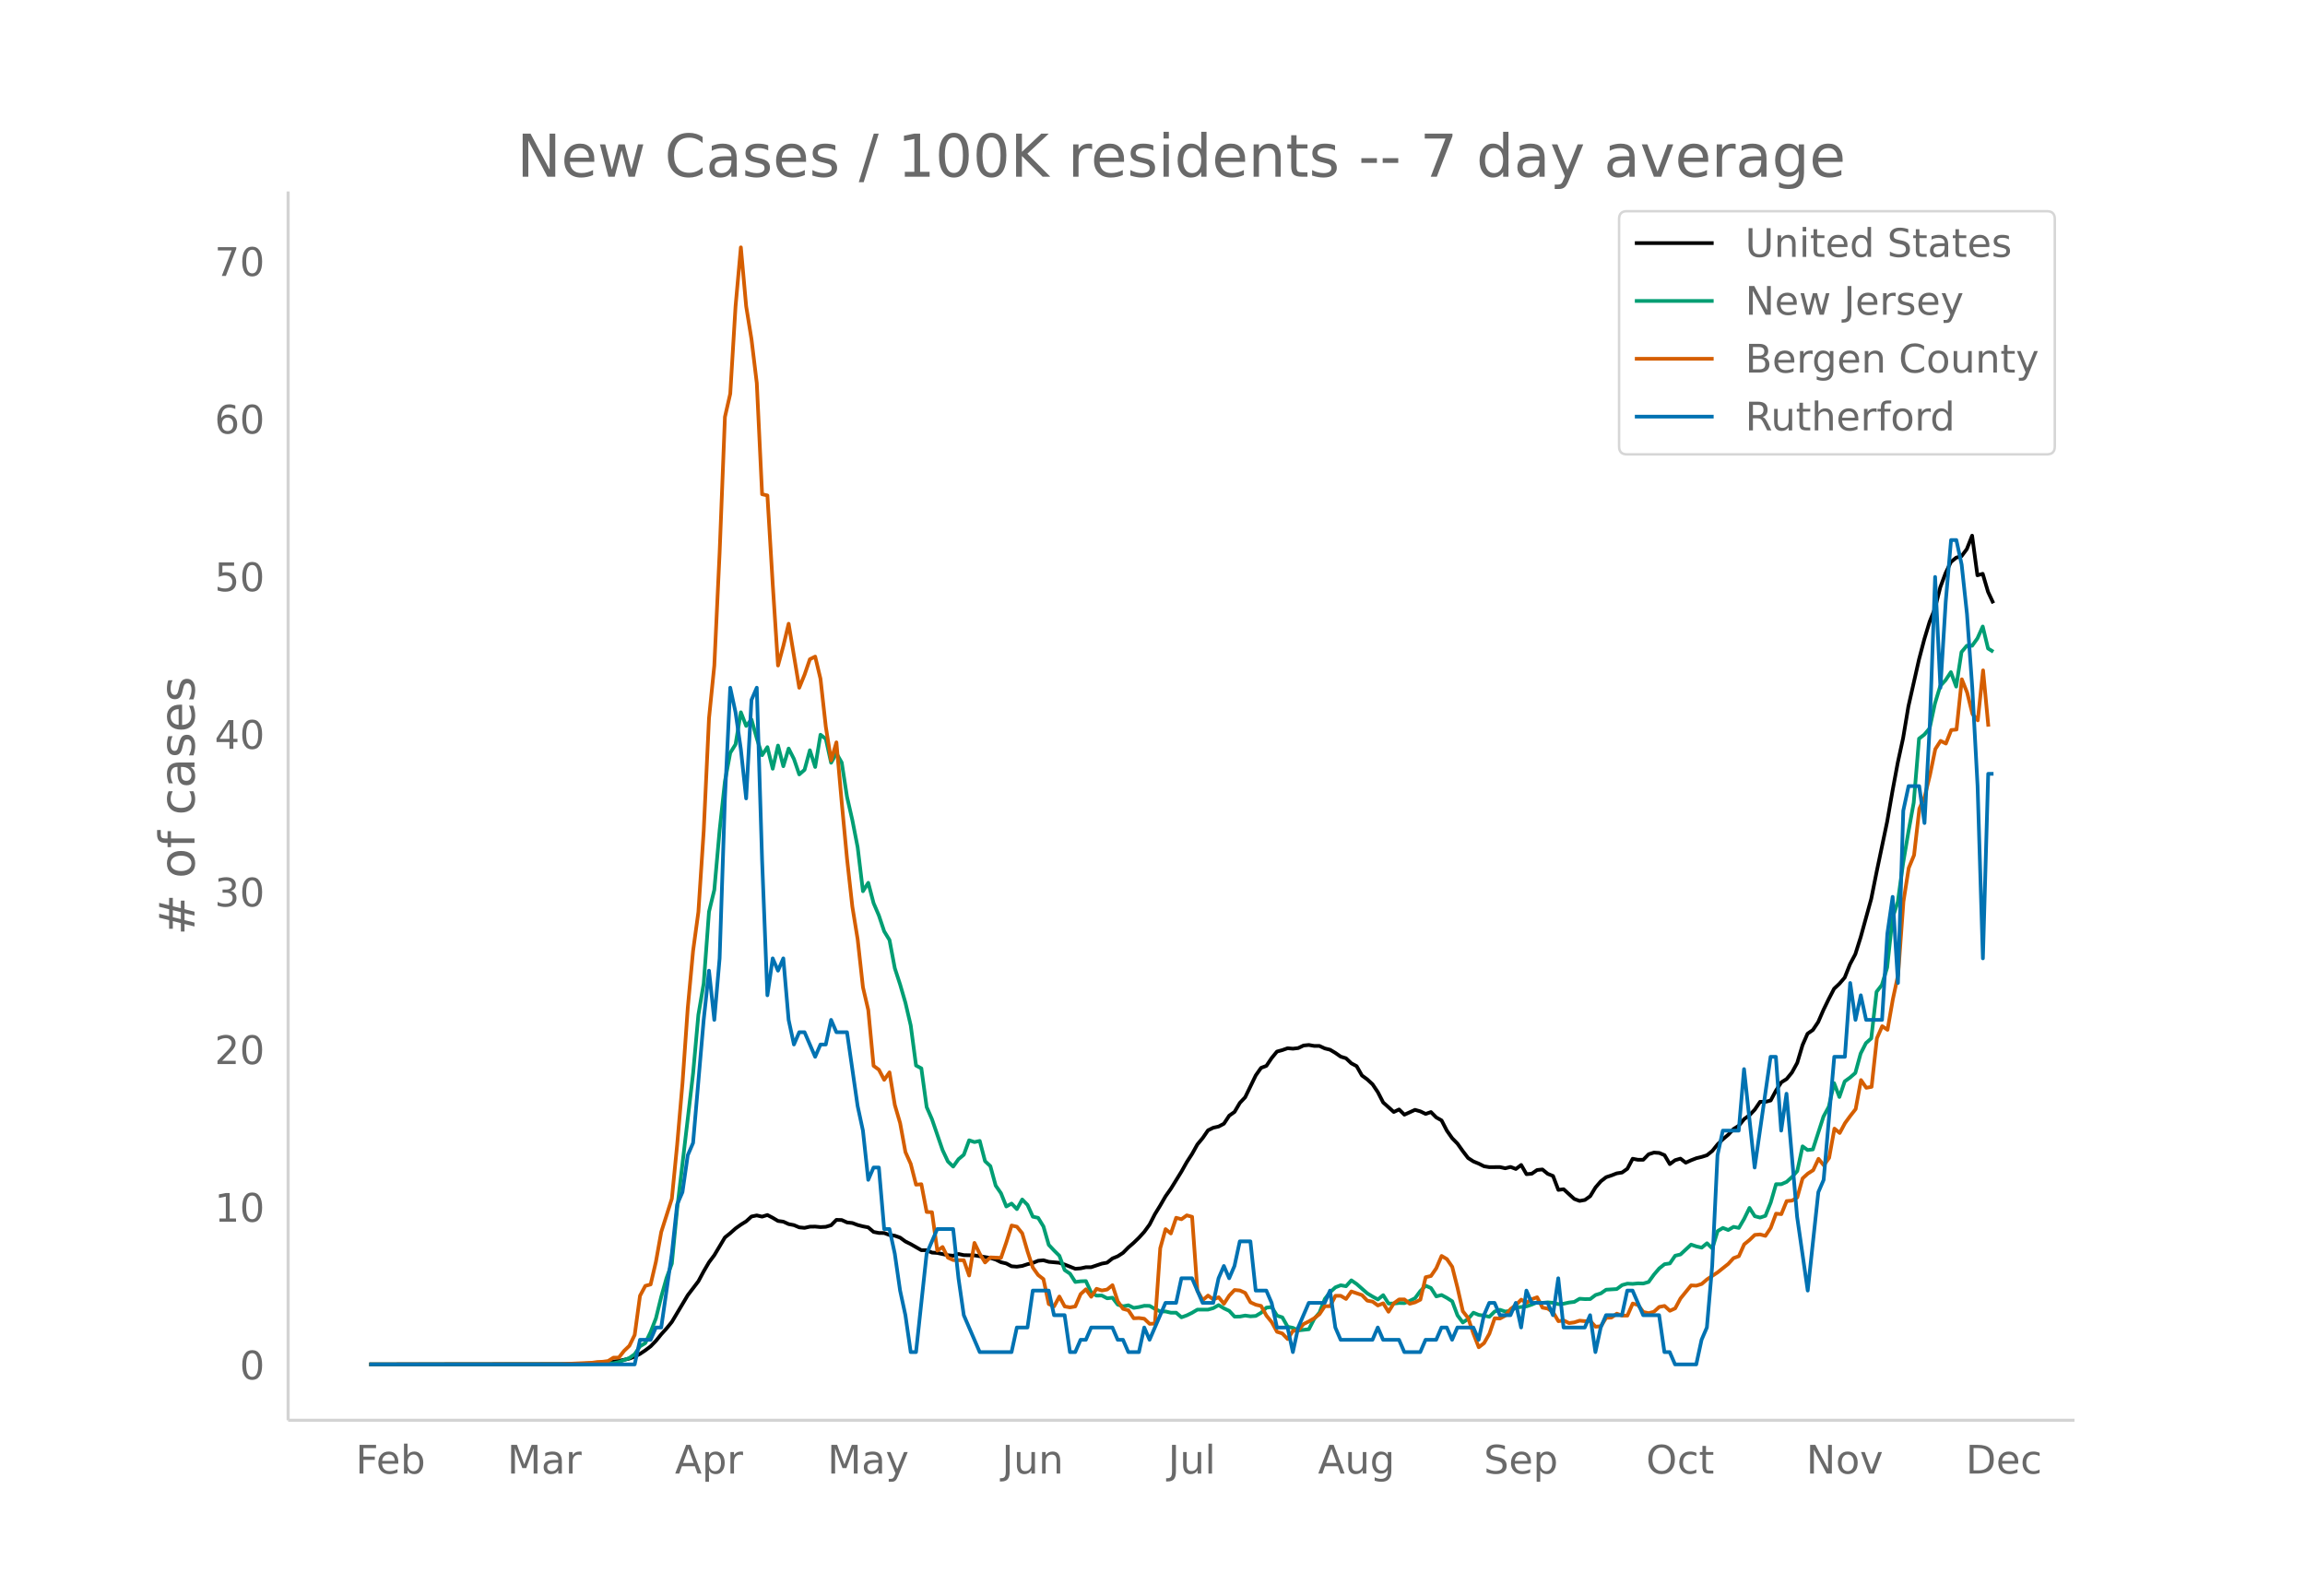 <svg height="864" viewBox="0 0 936 648" width="1248" xmlns="http://www.w3.org/2000/svg" xmlns:xlink="http://www.w3.org/1999/xlink"><defs><style>*{stroke-linecap:butt;stroke-linejoin:round}</style></defs><g id="figure_1"><path d="M0 648h936V0H0z" fill="#fff" id="patch_1"/><g id="axes_1"><path d="M117 576.72h725.4V77.76H117z" fill="none" id="patch_2"/><path clip-path="url(#pab772e6d3c)" d="M149.973 554.04l79.738-.102 10.775-.29 4.31-.285 6.465-.742 4.31-.942 2.156-.797 2.155-1.104 2.155-1.44 2.155-1.623 2.155-2.224 2.155-2.668 2.155-2.37 2.155-2.657 6.466-10.85 4.31-5.663 2.155-4.017 2.155-3.687 2.155-2.873 4.31-7.216 2.155-1.724 2.155-1.93 2.155-1.54 2.155-1.332 2.156-1.972 2.155-.445 2.155.495 2.155-.66 2.155 1.122 2.155 1.287 2.155.292 2.155.985 2.155.417 2.155.91 2.155.203 2.155-.48 2.155-.038 2.156.203 2.155-.108 2.155-.642 2.155-2.18 2.155.062 2.155.976 2.155.238 2.155.808 2.155.555 2.155.414 2.155 1.842 2.155.423 2.156.027 2.155.796 2.155.302 2.155.768 2.155 1.57 2.155 1.074 4.31 2.467 2.155-.014 2.155.98 2.155.143 4.31.927 2.156.206 2.155-.71 2.155.468 4.31.095 6.465 1.048 2.155.646 2.155 1.086 2.155.514 2.155 1.138 2.156.163 2.155-.298 2.155-.706 2.155-.51 2.155-.886 2.155-.206 2.155.633 4.31.39 2.155.718 4.31 1.71 2.155-.16 2.156-.47 2.155-.008 4.31-1.45 2.155-.396 2.155-1.704 2.155-.886 2.155-1.398 2.155-2.191 2.155-1.868 2.155-2.094 2.155-2.376 2.156-2.958 2.155-4.208 2.155-3.509 2.155-3.739 2.155-3.049 4.31-6.985 2.155-3.83 2.155-3.341 2.155-3.853 2.155-2.593 2.155-3.135 2.155-1.07 2.156-.48 2.155-1.147 2.155-3.27 2.155-1.519 2.155-3.66 2.155-2.28 4.31-8.891 2.155-3.063 2.155-.803 2.155-3.2 2.155-2.618 2.156-.584 2.155-.765 2.155.185 2.155-.248 2.155-1.038 2.155-.217 2.155.38 2.155.014 2.155 1.001 2.155.536 2.155 1.292 2.155 1.506 2.155.674 2.156 2.042 2.155 1.15 2.155 3.792 2.155 1.579 2.155 1.998 2.155 3.197 2.155 4.181 4.31 3.86 2.155-1.015 2.155 2.12 4.31-1.964 2.156.608 2.155 1.044 2.155-.76 2.155 2.182 2.155 1.207 2.155 4.162 2.155 3.068 2.155 2.2 2.155 3.037 2.155 2.81 2.155 1.393 2.155.88 2.156 1.089 2.155.35 4.31-.034 2.155.489 2.155-.547 2.155.83 2.155-1.627 2.155 3.737 2.155-.196 2.155-1.5 2.155-.216 2.156 1.773 2.155.872 2.155 5.653 2.155-.265 4.31 3.939 2.155.802 2.155-.387 2.155-1.527 2.155-3.557 2.155-2.491 2.155-1.668 2.155-.715 2.156-.847 2.155-.332 2.155-1.537 2.155-4.06 2.155.415 2.155-.016 2.155-2.212 2.155-.696 2.155.144 2.155.907 2.155 3.632 2.155-1.596 2.156-.63 2.155 1.653 2.155-.984 2.155-.836 2.155-.522 2.155-.69 2.155-1.74 2.155-2.675 2.155-2.102 2.155-1.806 2.155-2.307 2.155-1.362 2.156-2.696 2.155-1.54 2.155-2.28 2.155-3.189 2.155.024 2.155-.562 2.155-4.03 2.155-3.331 2.155-1.348 2.155-2.633 2.155-3.924 2.155-7.232L734 419.75l2.156-1.509 2.155-3.214 2.155-4.958 2.155-4.427 2.155-4.151 2.155-2.035 2.155-2.495 2.155-5.44 2.155-4.062 2.155-6.842 4.31-15.668 2.156-10.763 4.31-20.567 2.155-12.405 2.155-11.562 2.155-9.909 2.155-12.915 4.31-19.08 2.155-8.202 2.155-7.116 2.155-5.342 2.155-8.59 2.156-5.768 2.155-4.506 2.155-1.784 2.155-.587 2.155-2.867 2.155-5.468 2.155 16.09 2.155-.605 2.155 7.318 2.155 4.64h0" fill="none" stroke="#000" stroke-linecap="round" stroke-width="1.5" id="line2d_1"/><path clip-path="url(#pab772e6d3c)" d="M149.973 554.04l86.203-.062 8.62-.237 2.155-.205 2.155.03 2.155-.473 4.31-1.648 2.156-1.554 2.155-3.182 2.155-1.317 2.155-4.5 2.155-5.549 2.155-8.751 2.155-7.64 2.155-5.837 2.155-22.229 6.466-54.958 2.155-23.886 2.155-12.653 2.155-29.158 2.155-8.864 2.155-24.257 2.155-19.87 2.155-11.521 2.155-3.45 2.155-13.034 2.155 5.54 2.156-2.626 2.155 7.66 2.155 6.857 2.155-3.274 2.155 8.762 2.155-9.41 2.155 8.39 2.155-7.176 2.155 4.232 2.155 6.28 2.155-1.874 2.155-7.938 2.155 6.785 2.156-13.096 2.155 1.678 2.155 9.71 2.155-3.851 2.155 3.768 2.155 13.95 2.155 9.4 2.155 11.017 2.155 17.873 2.155-3.408 2.155 8.237 2.155 5.024 2.156 6.435 2.155 3.541 2.155 11.439 2.155 6.62 2.155 7.403 2.155 9.225 2.155 16.267 2.155 1.153 2.155 15.711 2.155 4.942 4.31 12.55 2.155 4.602 2.156 2.08 2.155-3.006 2.155-1.812 2.155-5.858 2.155.73 2.155-.473 2.155 8.226 2.155 2.008 2.155 7.897 2.155 3.109 2.155 5.374 2.155-1.173 2.156 2.244 2.155-3.902 2.155 2.193 2.155 4.787 2.155.464 2.155 3.51 2.155 7.465 2.155 2.296 2.155 2.131 2.155 5.827 2.155 1.442 2.155 3.377 2.155-.278 2.156-.083 2.155 4.716 2.155 1.194 2.155-.051 2.155 1.142 2.155-.247 2.155 2.811 2.155.68 2.155-.422 2.155 1.06 2.155-.33 2.155-.525 2.156.042 2.155 1.225 2.155 1.03 2.155.01 2.155.504 2.155-.01 2.155 1.884 2.155-.783 2.155-1.06 2.155-1.277h4.31l2.155-.617 2.156-1.226 2.155 1.318 2.155 1.03 2.155 2.337 2.155-.02 2.155-.412 2.155.308 2.155-.154 2.155-1.297 2.155-2.08 2.155-.227 2.155 3.48 2.156.7 2.155 3.81 2.155.453 2.155 1.03 4.31-.464 2.155-4.2 2.155-2.574 2.155-5.519 2.155-2.77 2.155-1.956 2.155-.844 2.155.391 2.156-2.388 2.155 1.482 4.31 3.8 2.155 1.307 2.155 1.174 2.155-1.75 2.155 3.397 2.155.01 2.155-.236 2.155.061 2.155-.906 2.156-1.091 2.155-2.903 2.155-2.162 2.155.926 2.155 3.408 2.155-.556 2.155 1.163 2.155 1.38 2.155 5.724 2.155 2.883 2.155-1.451 2.155-2.523 2.155.896 2.156.298 2.155.453 2.155-2.13 2.155-.7 2.155.72 2.155-.34 2.155-1.277 4.31-.494 2.155-.73 2.155-.938 2.155.247 2.156-.205 2.155.175 2.155.545 2.155-.185 2.155-.474 2.155-.257 2.155-1.277 2.155.144 2.155-.02 2.155-1.637 2.155-.67 2.155-1.492 4.31-.258 2.156-1.606 2.155-.597 2.155.103 2.155-.206 2.155.052 2.155-.629 2.155-2.975 2.155-2.522 2.155-1.72 2.155-.309 2.155-3.13 2.156-.514 4.31-4.005 2.155.741 2.155.494 2.155-1.781 2.155 2.1 2.155-7.042 2.155-1.287 2.155.855 2.155-1.287 2.155.432 2.156-3.696 2.155-4.427 2.155 3.367 2.155.566 2.155-.72 2.155-5.396 2.155-7.444h2.155l2.155-.947 2.155-1.966 2.155-2.42 2.155-10.038L734 466.99l2.156-.247 4.31-13.333 2.155-3.995 2.155-9.585 2.155 5.622 2.155-6.322 2.155-1.565 2.155-1.863 2.155-7.887 2.155-4.242 2.155-1.904 2.156-18.934 2.155-2.78 2.155-7.104 2.155-20.066 2.155-6.517 2.155-15.742 2.155-12.726 2.155-11.85 2.155-25.997 2.155-1.657 2.155-2.564 2.155-10.07 2.155-7.113 2.156-2.358 2.155-3.254 2.155 5.869 2.155-14.023 2.155-2.563 2.155.01 2.155-2.996 2.155-4.829 2.155 8.927 2.155 1.328h0" fill="none" stroke="#009e73" stroke-linecap="round" stroke-width="1.5" id="line2d_2"/><path clip-path="url(#pab772e6d3c)" d="M149.973 554.04l77.583-.098 12.93-.589 2.155-.294 2.155-.098 2.155-.294 2.155-1.374h2.155l2.156-2.746 2.155-2.06 2.155-4.415 2.155-15.892 2.155-4.021 2.155-.59 2.155-9.22 2.155-12.066 4.31-13.537 2.155-21.876 2.155-24.917 2.156-30.704 2.155-23.15 2.155-15.794 2.155-32.863 2.155-45.811 2.155-21.385 2.155-45.91 2.155-55.032 2.155-9.417 2.155-35.511 2.155-23.936 2.155 23.936 2.156 13.34 2.155 17.854 2.155 45.125 2.155.49 2.155 36.002 2.155 33.059 2.155-7.946 2.155-9.025 4.31 25.996 2.155-5.298 2.155-6.278 2.155-1.079 2.156 9.025 2.155 19.423 2.155 13.734 2.155-7.357 2.155 24.426 2.155 22.856 2.155 19.423 2.155 13.243 2.155 19.522 2.155 9.22 2.155 22.661 2.155 1.57 2.156 4.12 2.155-3.041 2.155 13.243 2.155 7.357 2.155 11.772 2.155 4.807 2.155 8.436 2.155-.196 2.155 11.28 2.155.099 2.155 15.597 2.155-1.471 2.155 4.316 2.156.981 4.31.098 2.155 6.18 2.155-13.243 2.155 4.415 2.155 3.531 2.155-2.06 4.31.196 2.155-6.278 2.155-6.867 2.156.49 2.155 2.65 2.155 7.357 2.155 6.572 2.155 3.041 2.155 1.668 2.155 10.104 2.155.98 2.155-4.021 2.155 4.022 2.155.392 2.155-.392 2.155-5.003 2.156-1.962 2.155 3.04 2.155-3.236 2.155.686 2.155-.392 2.155-1.766 2.155 6.573 2.155 3.04 2.155.59 2.155 3.236 2.155-.098 2.155.295 2.156 2.06 2.155-.098 2.155-30.607 2.155-7.75 2.155 1.766 2.155-6.376 2.155.589 2.155-1.57 2.155.589 2.155 30.017 2.155 3.826 2.155-1.864 2.155 1.57 2.156-.883 2.155 2.649 2.155-3.336 2.155-2.256 2.155.196 2.155.981 2.155 3.826 2.155.981 2.155.49 2.155 3.924 2.155 2.649 2.155 3.924 2.156.687 2.155 2.256 2.155-3.335 2.155-.197 2.155-2.55 2.155-1.08 2.155-1.275 2.155-1.667 2.155-3.237h2.155l2.155-4.219h2.155l2.155 1.276 2.156-3.041 4.31 1.471 2.155 2.256 2.155.393 2.155 1.57 2.155-.884 2.155 3.434 2.155-3.434 2.155-1.57h2.155l2.155 1.767 2.156-.589 2.155-1.079 2.155-9.123 2.155-.49 2.155-3.14 2.155-5.003 2.155 1.276 2.155 3.139 2.155 8.534 2.155 9.516 2.155 2.746 2.155 6.377 2.155 5.493 2.156-1.668 2.155-3.825 2.155-6.279 2.155.099 2.155-1.178 2.155-2.648 2.155-1.668 2.155-2.158 2.155 1.275 2.155-1.471 2.155-.785 2.155 4.218 2.156.393 2.155 1.471 2.155 3.63 2.155-.295 2.155 1.08 2.155-.295 2.155-.687 2.155.197 2.155-.098 2.155 2.354 2.155-.196 2.155-3.434 2.155-.098 2.156-1.57 2.155.785h2.155l2.155-4.904 2.155.588 2.155 2.845 2.155.49 2.155-.588 2.155-1.962 2.155-.392 2.155 1.961 2.155-.98 2.156-4.022 4.31-5.298 2.155.098 2.155-.686 2.155-1.864 4.31-2.845 4.31-3.433 2.155-2.355 2.155-.784 2.156-4.807 2.155-1.766 2.155-2.06 2.155-.196 2.155.588 2.155-3.237 2.155-5.787 2.155.196 2.155-5.297 2.155-.197 2.155-1.275 2.155-7.75 2.155-1.962 2.156-1.373 2.155-4.61 2.155 2.648 2.155-3.04 2.155-11.87 2.155 1.765 2.155-4.022 2.155-2.943 2.155-2.746 2.155-11.772 2.155 3.14 2.155-.393 2.156-19.718 2.155-4.905 2.155 1.472 2.155-12.36 2.155-10.006 2.155-29.724 2.155-13.635 2.155-5.2 2.155-18.834 2.155-4.905 2.155-8.828 2.155-10.497 2.155-3.335 2.156 1.079 2.155-5.493 2.155-.197 2.155-20.404 2.155 5.396 2.155 8.73 2.155 2.55 2.155-20.305 2.155 22.856h0" fill="none" stroke="#d55e00" stroke-linecap="round" stroke-width="1.5" id="line2d_3"/><path clip-path="url(#pab772e6d3c)" d="M149.973 554.04h107.754l2.155-9.992h4.31l2.155-4.997h2.155l4.31-29.977 2.155-19.985 2.155-4.996 2.156-14.989 2.155-4.996 4.31-49.963 2.155-19.985 2.155 19.985 2.155-24.98 2.155-64.952 2.155-44.966 2.155 9.992 2.155 14.99 2.155 19.984 2.156-39.97 2.155-4.996 2.155 69.947 2.155 54.959 2.155-14.989 2.155 4.996 2.155-4.996 2.155 24.981 2.155 9.993 2.155-4.996h2.155l4.31 9.992 2.156-4.996h2.155l2.155-9.993 2.155 4.997h4.31l4.31 29.977 2.155 9.993 2.155 19.984 2.155-4.996h2.155l2.156 24.981h2.155l2.155 9.993 2.155 14.989 2.155 9.992 2.155 14.989h2.155l4.31-39.97 4.31-9.993h6.466l2.155 19.985 2.155 14.99 6.465 14.988h12.93l2.156-9.993h4.31l2.155-14.988h6.465l2.155 9.992h4.31l2.155 14.989h2.155l2.155-4.996h2.156l2.155-4.997h8.62l2.155 4.997h2.155l2.155 4.996h4.31l2.155-9.993 2.156 4.997 6.465-14.99h4.31l2.155-9.992h4.31l4.31 9.993h4.31l2.156-9.993 2.155-4.996 2.155 4.996 2.155-4.996 2.155-9.992h4.31l2.155 19.985h4.31l2.155 4.996 2.155 9.992h4.31l2.156 9.993 2.155-9.993 4.31-9.992h6.465l2.155-4.996 2.155 14.988 2.155 4.997h12.93l2.156-4.997 2.155 4.997h6.465l2.155 4.996h6.466l2.155-4.996h4.31l2.155-4.997h2.155l2.155 4.997 2.155-4.997h6.465l2.155 4.997 2.156-9.993 2.155-4.996h2.155l2.155 4.996h4.31l2.155-4.996 2.155 9.992 2.155-14.988 2.155 4.996h6.466l2.155 4.996 2.155-14.989 2.155 19.985h8.62l2.155-4.996 2.155 14.989 2.155-9.993 2.155-4.996h6.466l2.155-9.992h2.155l4.31 9.992h6.465l2.155 14.989h2.155l2.155 4.996h8.62l2.156-9.992 2.155-4.997 2.155-24.98 2.155-44.967 2.155-9.992h6.465l2.156-24.982 4.31 39.97 6.465-44.966h2.155l2.155 29.978 2.155-14.99 4.31 49.963 4.31 29.978 4.31-39.97 2.156-4.997 4.31-49.962h4.31l2.155-29.977 2.155 14.988 2.155-9.992 2.155 9.992h6.466l2.155-34.973 2.155-14.989 2.155 34.974 2.155-69.948 2.155-9.992h4.31l2.155 14.989 2.155-39.97 2.155-59.955 2.155 44.966 2.156-34.974 2.155-24.98h2.155l2.155 9.992 2.155 19.985 2.155 29.977 2.155 39.97 2.155 69.947 2.155-74.943h2.155" fill="none" stroke="#0072b2" stroke-linecap="round" stroke-width="1.5" id="line2d_4"/><path d="M117 576.72V77.76" fill="none" stroke="#d3d3d3" stroke-linecap="square" stroke-width="1.25" id="patch_3"/><path d="M117 576.72h725.4" fill="none" stroke="#d3d3d3" stroke-linecap="square" stroke-width="1.25" id="patch_4"/><g id="matplotlib.axis_1"><g id="xtick_1"><g transform="matrix(.16 0 0 -.16 144.43 598.378)" fill="#696969" id="text_1"><defs><path d="M9.813 72.906h41.89v-8.312H19.672V43.109h28.906v-8.297H19.672V0h-9.86z" id="DejaVuSans-70"/><path d="M56.203 29.594v-4.39H14.891q.593-9.282 5.593-14.142 5-4.859 13.938-4.859 5.172 0 10.031 1.266 4.86 1.265 9.656 3.812v-8.5Q49.266.734 44.187-.344 39.11-1.422 33.892-1.422q-13.094 0-20.735 7.61-7.64 7.625-7.64 20.625 0 13.421 7.25 21.296Q20.016 56 32.328 56q11.031 0 17.453-7.11 6.422-7.093 6.422-19.296zm-8.984 2.64q-.094 7.36-4.125 11.75-4.032 4.407-10.672 4.407-7.516 0-12.031-4.25-4.516-4.25-5.203-11.97z" id="DejaVuSans-101"/><path d="M48.688 27.297q0 9.906-4.079 15.547-4.078 5.64-11.203 5.64-7.14 0-11.218-5.64-4.079-5.64-4.079-15.547 0-9.906 4.078-15.547 4.079-5.64 11.22-5.64 7.124 0 11.202 5.64t4.078 15.547zM18.108 46.39q2.844 4.875 7.157 7.234Q29.594 56 35.594 56q9.968 0 16.187-7.906 6.235-7.907 6.235-20.797T51.78 6.484q-6.218-7.906-16.187-7.906-6 0-10.328 2.375-4.313 2.375-7.157 7.25V0H9.08v75.984h9.03z" id="DejaVuSans-98"/></defs><use xlink:href="#DejaVuSans-70"/><use x="52.02" xlink:href="#DejaVuSans-101"/><use x="113.543" xlink:href="#DejaVuSans-98"/></g></g><g id="xtick_2"><g transform="matrix(.16 0 0 -.16 205.997 598.378)" fill="#696969" id="text_2"><defs><path d="M9.813 72.906h14.703l18.593-49.61 18.703 49.61h14.704V0H66.89v64.016l-18.797-50h-9.907l-18.796 50V0H9.813z" id="DejaVuSans-77"/><path d="M34.281 27.484q-10.89 0-15.093-2.484-4.204-2.484-4.204-8.5 0-4.781 3.157-7.594 3.156-2.797 8.562-2.797 7.485 0 12 5.297 4.516 5.297 4.516 14.078v2zm17.922 3.72V0H43.22v8.297Q40.14 3.328 35.547.953q-4.594-2.375-11.234-2.375-8.391 0-13.36 4.719Q6 8.016 6 15.922q0 9.219 6.172 13.906 6.187 4.688 18.437 4.688h12.61v.89q0 6.203-4.078 9.594-4.078 3.39-11.453 3.39-4.688 0-9.141-1.124-4.438-1.125-8.531-3.375v8.312q4.921 1.906 9.562 2.844 4.64.953 9.031.953 11.875 0 17.735-6.156 5.86-6.14 5.86-18.64z" id="DejaVuSans-97"/><path d="M41.11 46.297q-1.516.875-3.297 1.281Q36.03 48 33.89 48q-7.625 0-11.703-4.953-4.079-4.953-4.079-14.234V0H9.08v54.688h9.03v-8.5q2.844 4.984 7.375 7.39Q30.031 56 36.531 56q.922 0 2.047-.125 1.125-.11 2.484-.36z" id="DejaVuSans-114"/></defs><use xlink:href="#DejaVuSans-77"/><use x="86.279" xlink:href="#DejaVuSans-97"/><use x="147.559" xlink:href="#DejaVuSans-114"/></g></g><g id="xtick_3"><g transform="matrix(.16 0 0 -.16 274.058 598.378)" fill="#696969" id="text_3"><defs><path d="M34.188 63.188L20.797 26.906h26.812zm-5.579 9.718h11.188L67.578 0h-10.25l-6.64 18.703h-32.86L11.188 0H.78z" id="DejaVuSans-65"/><path d="M18.11 8.203v-29H9.077v75.484h9.031v-8.296q2.844 4.875 7.157 7.234Q29.594 56 35.594 56q9.968 0 16.187-7.906 6.235-7.907 6.235-20.797T51.78 6.484q-6.218-7.906-16.187-7.906-6 0-10.328 2.375-4.313 2.375-7.157 7.25zm30.578 19.094q0 9.906-4.079 15.547-4.078 5.64-11.203 5.64-7.14 0-11.218-5.64-4.079-5.64-4.079-15.547 0-9.906 4.078-15.547 4.079-5.64 11.22-5.64 7.124 0 11.202 5.64t4.078 15.547z" id="DejaVuSans-112"/></defs><use xlink:href="#DejaVuSans-65"/><use x="68.408" xlink:href="#DejaVuSans-112"/><use x="131.885" xlink:href="#DejaVuSans-114"/></g></g><g id="xtick_4"><g transform="matrix(.16 0 0 -.16 336.01 598.378)" fill="#696969" id="text_4"><defs><path d="M32.172-5.078q-3.797-9.766-7.422-12.735-3.61-2.984-9.656-2.984H7.906v7.516h5.282q3.703 0 5.75 1.765Q21-9.766 23.483-3.219l1.61 4.094-22.11 53.813H12.5l17.094-42.766 17.093 42.766h9.516z" id="DejaVuSans-121"/></defs><use xlink:href="#DejaVuSans-77"/><use x="86.279" xlink:href="#DejaVuSans-97"/><use x="147.559" xlink:href="#DejaVuSans-121"/></g></g><g id="xtick_5"><g transform="matrix(.16 0 0 -.16 406.858 598.378)" fill="#696969" id="text_5"><defs><path d="M9.813 72.906h9.859V5.078q0-13.187-5-19.14-5-5.954-16.094-5.954h-3.75v8.297h3.078q6.531 0 9.219 3.672Q9.813-4.39 9.813 5.078z" id="DejaVuSans-74"/><path d="M8.5 21.578v33.11h8.984V21.922q0-7.766 3.016-11.656 3.031-3.875 9.094-3.875 7.265 0 11.484 4.64 4.234 4.64 4.234 12.656v31h8.985V0h-8.984v8.406Q42.047 3.422 37.718 1q-4.313-2.422-10.032-2.422-9.421 0-14.312 5.86Q8.5 10.296 8.5 21.578zM31.11 56z" id="DejaVuSans-117"/><path d="M54.89 33.016V0h-8.984v32.719q0 7.765-3.031 11.61-3.031 3.858-9.078 3.858-7.281 0-11.484-4.64-4.204-4.625-4.204-12.64V0H9.08v54.688h9.03v-8.5q3.235 4.937 7.594 7.374Q30.078 56 35.797 56q9.422 0 14.25-5.828 4.844-5.828 4.844-17.156z" id="DejaVuSans-110"/></defs><use xlink:href="#DejaVuSans-74"/><use x="29.492" xlink:href="#DejaVuSans-117"/><use x="92.871" xlink:href="#DejaVuSans-110"/></g></g><g id="xtick_6"><g transform="matrix(.16 0 0 -.16 474.358 598.378)" fill="#696969" id="text_6"><defs><path d="M9.422 75.984h8.984V0H9.422z" id="DejaVuSans-108"/></defs><use xlink:href="#DejaVuSans-74"/><use x="29.492" xlink:href="#DejaVuSans-117"/><use x="92.871" xlink:href="#DejaVuSans-108"/></g></g><g id="xtick_7"><g transform="matrix(.16 0 0 -.16 535.196 598.378)" fill="#696969" id="text_7"><defs><path d="M45.406 27.984q0 9.766-4.031 15.125-4.016 5.375-11.297 5.375-7.219 0-11.25-5.375-4.031-5.359-4.031-15.125 0-9.718 4.031-15.093t11.25-5.375q7.281 0 11.297 5.375 4.031 5.375 4.031 15.093zm8.985-21.203q0-13.953-6.203-20.765Q42-20.797 29.203-20.797q-4.734 0-8.937.703-4.203.703-8.157 2.172v8.735q3.954-2.141 7.813-3.157 3.86-1.031 7.86-1.031 8.843 0 13.234 4.61 4.39 4.609 4.39 13.937v4.453q-2.781-4.844-7.125-7.234Q33.938 0 27.875 0 17.828 0 11.672 7.656q-6.156 7.672-6.156 20.328 0 12.688 6.156 20.344Q17.828 56 27.875 56q6.063 0 10.406-2.39 4.344-2.391 7.125-7.22v8.297h8.985z" id="DejaVuSans-103"/></defs><use xlink:href="#DejaVuSans-65"/><use x="68.408" xlink:href="#DejaVuSans-117"/><use x="131.787" xlink:href="#DejaVuSans-103"/></g></g><g id="xtick_8"><g transform="matrix(.16 0 0 -.16 602.545 598.378)" fill="#696969" id="text_8"><defs><path d="M53.516 70.516V60.89q-5.61 2.687-10.594 4-4.984 1.328-9.625 1.328-8.047 0-12.422-3.125t-4.375-8.89q0-4.845 2.906-7.313 2.907-2.453 11.016-3.97l5.953-1.218q11.031-2.11 16.281-7.406 5.25-5.297 5.25-14.172 0-10.61-7.11-16.078-7.093-5.469-20.812-5.469-5.172 0-11.015 1.172Q13.14.922 6.89 3.219v10.156q6-3.36 11.765-5.078 5.766-1.703 11.328-1.703 8.438 0 13.032 3.312 4.593 3.328 4.593 9.485 0 5.359-3.297 8.39-3.296 3.032-10.812 4.547L27.484 33.5q-11.03 2.188-15.968 6.875-4.922 4.688-4.922 13.047 0 9.672 6.812 15.234 6.813 5.563 18.766 5.563 5.14 0 10.453-.938 5.328-.922 10.89-2.765z" id="DejaVuSans-83"/></defs><use xlink:href="#DejaVuSans-83"/><use x="63.477" xlink:href="#DejaVuSans-101"/><use x="125" xlink:href="#DejaVuSans-112"/></g></g><g id="xtick_9"><g transform="matrix(.16 0 0 -.16 668.445 598.378)" fill="#696969" id="text_9"><defs><path d="M39.406 66.219q-10.75 0-17.078-8.016-6.312-8-6.312-21.828 0-13.766 6.312-21.781 6.328-8 17.078-8 10.735 0 17.016 8 6.281 8.015 6.281 21.781 0 13.828-6.281 21.828-6.281 8.016-17.016 8.016zm0 8q15.328 0 24.5-10.281 9.188-10.282 9.188-27.563 0-17.234-9.188-27.516-9.172-10.28-24.5-10.28-15.375 0-24.593 10.25-9.204 10.265-9.204 27.546t9.204 27.563q9.218 10.28 24.593 10.28z" id="DejaVuSans-79"/><path d="M48.781 52.594v-8.407q-3.812 2.11-7.64 3.157-3.828 1.047-7.735 1.047-8.75 0-13.593-5.547-4.829-5.532-4.829-15.547 0-10.016 4.829-15.563 4.843-5.53 13.593-5.53 3.907 0 7.735 1.046 3.828 1.047 7.64 3.156V2.094Q45.016.344 40.984-.531q-4.015-.89-8.562-.89-12.36 0-19.64 7.765-7.266 7.765-7.266 20.953 0 13.375 7.343 21.031Q20.22 56 33.016 56q4.14 0 8.093-.86 3.953-.843 7.672-2.546z" id="DejaVuSans-99"/><path d="M18.313 70.219V54.688h18.5v-6.985h-18.5V18.016q0-6.688 1.828-8.594 1.828-1.906 7.453-1.906h9.218V0h-9.218q-10.407 0-14.36 3.875-3.953 3.89-3.953 14.14v29.688H2.687v6.984h6.594V70.22z" id="DejaVuSans-116"/></defs><use xlink:href="#DejaVuSans-79"/><use x="78.711" xlink:href="#DejaVuSans-99"/><use x="133.691" xlink:href="#DejaVuSans-116"/></g></g><g id="xtick_10"><g transform="matrix(.16 0 0 -.16 733.47 598.378)" fill="#696969" id="text_10"><defs><path d="M9.813 72.906h13.28l32.329-60.984v60.984h9.562V0h-13.28L19.39 60.984V0H9.813z" id="DejaVuSans-78"/><path d="M30.61 48.39q-7.22 0-11.422-5.64-4.204-5.64-4.204-15.453 0-9.813 4.172-15.453 4.188-5.64 11.453-5.64 7.188 0 11.375 5.655 4.203 5.672 4.203 15.438 0 9.719-4.203 15.406-4.187 5.688-11.375 5.688zm0 7.61q11.718 0 18.406-7.625 6.703-7.61 6.703-21.078 0-13.422-6.703-21.078-6.688-7.64-18.407-7.64-11.765 0-18.437 7.64-6.656 7.656-6.656 21.078 0 13.469 6.656 21.078Q18.844 56 30.609 56z" id="DejaVuSans-111"/><path d="M2.984 54.688H12.5L29.594 8.797l17.093 45.89h9.516L35.687 0H23.485z" id="DejaVuSans-118"/></defs><use xlink:href="#DejaVuSans-78"/><use x="74.805" xlink:href="#DejaVuSans-111"/><use x="135.986" xlink:href="#DejaVuSans-118"/></g></g><g id="xtick_11"><g transform="matrix(.16 0 0 -.16 798.256 598.378)" fill="#696969" id="text_11"><defs><path d="M19.672 64.797V8.109h11.922q15.093 0 22.093 6.829 7 6.843 7 21.593 0 14.64-7 21.453-7 6.813-22.093 6.813zm-9.86 8.11h20.266q21.188 0 31.094-8.813 9.922-8.813 9.922-27.563 0-18.86-9.969-27.703Q51.172 0 30.078 0H9.813z" id="DejaVuSans-68"/></defs><use xlink:href="#DejaVuSans-68"/><use x="77.002" xlink:href="#DejaVuSans-101"/><use x="138.525" xlink:href="#DejaVuSans-99"/></g></g></g><g id="matplotlib.axis_2"><g id="ytick_1"><g transform="matrix(.16 0 0 -.16 97.32 560.119)" fill="#696969" id="text_12"><defs><path d="M31.781 66.406q-7.61 0-11.453-7.5Q16.5 51.422 16.5 36.375q0-14.984 3.828-22.484 3.844-7.5 11.453-7.5 7.672 0 11.5 7.5 3.844 7.5 3.844 22.484 0 15.047-3.844 22.531-3.828 7.5-11.5 7.5zm0 7.813q12.266 0 18.735-9.703 6.468-9.688 6.468-28.141 0-18.406-6.468-28.11-6.47-9.687-18.735-9.687-12.25 0-18.718 9.688-6.47 9.703-6.47 28.109 0 18.453 6.47 28.14Q19.53 74.22 31.78 74.22z" id="DejaVuSans-48"/></defs><use xlink:href="#DejaVuSans-48"/></g></g><g id="ytick_2"><g transform="matrix(.16 0 0 -.16 87.14 496.106)" fill="#696969" id="text_13"><defs><path d="M12.406 8.297h16.11v55.625l-17.532-3.516v8.985l17.438 3.515h9.86V8.296H54.39V0H12.406z" id="DejaVuSans-49"/></defs><use xlink:href="#DejaVuSans-49"/><use x="63.623" xlink:href="#DejaVuSans-48"/></g></g><g id="ytick_3"><g transform="matrix(.16 0 0 -.16 87.14 432.094)" fill="#696969" id="text_14"><defs><path d="M19.188 8.297h34.421V0H7.33v8.297q5.609 5.812 15.296 15.594 9.703 9.797 12.188 12.64 4.734 5.313 6.609 9 1.89 3.688 1.89 7.25 0 5.813-4.078 9.469-4.078 3.672-10.625 3.672-4.64 0-9.797-1.61-5.14-1.609-11-4.89v9.969Q13.767 71.78 18.938 73q5.188 1.219 9.485 1.219 11.328 0 18.062-5.672 6.735-5.656 6.735-15.125 0-4.5-1.688-8.531-1.672-4.016-6.125-9.485-1.218-1.422-7.765-8.187-6.532-6.766-18.453-18.922z" id="DejaVuSans-50"/></defs><use xlink:href="#DejaVuSans-50"/><use x="63.623" xlink:href="#DejaVuSans-48"/></g></g><g id="ytick_4"><g transform="matrix(.16 0 0 -.16 87.14 368.082)" fill="#696969" id="text_15"><defs><path d="M40.578 39.313Q47.656 37.797 51.625 33q3.984-4.781 3.984-11.813 0-10.78-7.422-16.703-7.421-5.906-21.093-5.906-4.578 0-9.438.906-4.86.907-10.031 2.72v9.515q4.094-2.39 8.969-3.61 4.89-1.218 10.218-1.218 9.266 0 14.125 3.656 4.86 3.656 4.86 10.64 0 6.454-4.516 10.079-4.515 3.64-12.562 3.64h-8.5v8.11h8.89q7.266 0 11.125 2.906 3.86 2.906 3.86 8.375 0 5.61-3.985 8.61-3.968 3.015-11.39 3.015-4.063 0-8.703-.89-4.641-.876-10.203-2.72v8.782q5.624 1.562 10.53 2.344 4.907.78 9.25.78 11.235 0 17.766-5.109 6.547-5.093 6.547-13.78 0-6.063-3.468-10.235-3.47-4.172-9.86-5.782z" id="DejaVuSans-51"/></defs><use xlink:href="#DejaVuSans-51"/><use x="63.623" xlink:href="#DejaVuSans-48"/></g></g><g id="ytick_5"><g transform="matrix(.16 0 0 -.16 87.14 304.07)" fill="#696969" id="text_16"><defs><path d="M37.797 64.313L12.89 25.39h24.906zm-2.594 8.593H47.61V25.391h10.407v-8.203H47.609V0h-9.812v17.188H4.89v9.515z" id="DejaVuSans-52"/></defs><use xlink:href="#DejaVuSans-52"/><use x="63.623" xlink:href="#DejaVuSans-48"/></g></g><g id="ytick_6"><g transform="matrix(.16 0 0 -.16 87.14 240.057)" fill="#696969" id="text_17"><defs><path d="M10.797 72.906h38.719v-8.312H19.828v-17.86q2.14.735 4.281 1.094 2.157.36 4.313.36 12.203 0 19.328-6.688 7.14-6.688 7.14-18.11 0-11.765-7.328-18.296-7.328-6.516-20.656-6.516-4.593 0-9.36.781-4.75.782-9.827 2.344v9.922q4.39-2.39 9.078-3.563 4.687-1.171 9.906-1.171 8.453 0 13.375 4.437 4.938 4.438 4.938 12.063 0 7.609-4.938 12.047-4.922 4.453-13.375 4.453-3.953 0-7.89-.875-3.922-.875-8.016-2.735z" id="DejaVuSans-53"/></defs><use xlink:href="#DejaVuSans-53"/><use x="63.623" xlink:href="#DejaVuSans-48"/></g></g><g id="ytick_7"><g transform="matrix(.16 0 0 -.16 87.14 176.045)" fill="#696969" id="text_18"><defs><path d="M33.016 40.375q-6.641 0-10.532-4.547-3.875-4.531-3.875-12.437 0-7.86 3.875-12.438 3.891-4.562 10.532-4.562 6.64 0 10.515 4.562 3.875 4.578 3.875 12.438 0 7.906-3.875 12.437-3.875 4.547-10.515 4.547zm19.578 30.922v-8.984q-3.719 1.75-7.5 2.671-3.782.938-7.5.938-9.766 0-14.922-6.594-5.14-6.594-5.875-19.922 2.875 4.25 7.219 6.516 4.359 2.266 9.578 2.266 10.984 0 17.36-6.672 6.374-6.657 6.374-18.125 0-11.235-6.64-18.032-6.641-6.78-17.672-6.78-12.657 0-19.344 9.687-6.688 9.703-6.688 28.109 0 17.281 8.204 27.563 8.203 10.28 22.015 10.28 3.719 0 7.5-.734t7.89-2.187z" id="DejaVuSans-54"/></defs><use xlink:href="#DejaVuSans-54"/><use x="63.623" xlink:href="#DejaVuSans-48"/></g></g><g id="ytick_8"><g transform="matrix(.16 0 0 -.16 87.14 112.033)" fill="#696969" id="text_19"><defs><path d="M8.203 72.906h46.875v-4.203L28.61 0H18.312L43.22 64.594H8.203z" id="DejaVuSans-55"/></defs><use xlink:href="#DejaVuSans-55"/><use x="63.623" xlink:href="#DejaVuSans-48"/></g></g><g transform="matrix(0 -.2 -.2 0 78.98 379.813)" fill="#696969" id="text_20"><defs><path d="M51.125 44H36.922l-4.11-16.313h14.313zm-7.328 27.781l-5.078-20.265h14.265L58.11 71.78h7.813L60.89 51.516h15.234V44h-17.14l-4-16.313h15.53V20.22H53.079L48 0h-7.813l5.032 20.219H30.906L25.875 0h-7.86l5.079 20.219H7.719v7.468h17.187L29 44H13.281v7.516h17.625l4.985 20.265z" id="DejaVuSans-35"/><path d="M37.11 75.984V68.5h-8.594q-4.828 0-6.72-1.953-1.874-1.953-1.874-7.031v-4.828h14.797v-6.985H19.922V0H10.89v47.703H2.297v6.984h8.594V58.5q0 9.125 4.25 13.297 4.25 4.187 13.468 4.187z" id="DejaVuSans-102"/><path d="M44.281 53.078v-8.5q-3.797 1.953-7.906 2.922-4.094.984-8.5.984-6.688 0-10.031-2.047-3.344-2.046-3.344-6.156 0-3.125 2.39-4.906 2.391-1.781 9.626-3.39l3.078-.688q9.562-2.047 13.593-5.781 4.032-3.735 4.032-10.422 0-7.625-6.032-12.078-6.03-4.438-16.578-4.438-4.39 0-9.156.86Q10.688.296 5.422 2v9.281q4.984-2.594 9.812-3.89 4.829-1.282 9.579-1.282 6.343 0 9.75 2.172 3.421 2.172 3.421 6.125 0 3.656-2.468 5.61-2.453 1.953-10.813 3.765l-3.125.735q-8.344 1.75-12.062 5.39-3.704 3.64-3.704 9.985 0 7.718 5.47 11.906Q16.75 56 26.811 56q4.97 0 9.36-.734 4.406-.72 8.11-2.188z" id="DejaVuSans-115"/></defs><use xlink:href="#DejaVuSans-35"/><use x="83.789" xlink:href="#DejaVuSans-32"/><use x="115.576" xlink:href="#DejaVuSans-111"/><use x="176.758" xlink:href="#DejaVuSans-102"/><use x="211.963" xlink:href="#DejaVuSans-32"/><use x="243.75" xlink:href="#DejaVuSans-99"/><use x="298.73" xlink:href="#DejaVuSans-97"/><use x="360.01" xlink:href="#DejaVuSans-115"/><use x="412.109" xlink:href="#DejaVuSans-101"/><use x="473.633" xlink:href="#DejaVuSans-115"/></g></g><g transform="matrix(.24 0 0 -.24 209.887 71.76)" fill="#696969" id="text_21"><defs><path d="M4.203 54.688h8.985l11.234-42.672 11.172 42.672h10.593l11.235-42.672 11.187 42.672h8.985L63.28 0H52.688L40.922 44.828 29.109 0H18.5z" id="DejaVuSans-119"/><path d="M64.406 67.281v-10.39q-4.984 4.64-10.625 6.922-5.64 2.296-11.984 2.296-12.5 0-19.14-7.64-6.641-7.64-6.641-22.094 0-14.406 6.64-22.047 6.64-7.64 19.14-7.64 6.345 0 11.985 2.296 5.64 2.297 10.625 6.938V5.609Q59.234 2.094 53.437.33q-5.78-1.75-12.218-1.75-16.563 0-26.094 10.124-9.516 10.14-9.516 27.672 0 17.578 9.516 27.703 9.531 10.14 26.094 10.14 6.531 0 12.312-1.734 5.797-1.734 10.875-5.203z" id="DejaVuSans-67"/><path d="M25.39 72.906h8.297L8.297-9.28H0z" id="DejaVuSans-47"/><path d="M9.813 72.906h9.859V42.094L52.39 72.906h12.703L28.906 38.922 67.672 0H54.688L19.672 35.11V0h-9.86z" id="DejaVuSans-75"/><path d="M9.422 54.688h8.984V0H9.422zm0 21.296h8.984v-11.39H9.422z" id="DejaVuSans-105"/><path d="M45.406 46.39v29.594h8.985V0h-8.985v8.203Q42.578 3.328 38.25.953q-4.313-2.375-10.375-2.375-9.906 0-16.14 7.906-6.22 7.922-6.22 20.813 0 12.89 6.22 20.797Q17.968 56 27.874 56q6.063 0 10.375-2.375 4.328-2.36 7.156-7.234zm-30.61-19.093q0-9.906 4.079-15.547 4.078-5.64 11.203-5.64 7.125 0 11.219 5.64 4.11 5.64 4.11 15.547 0 9.906-4.11 15.547-4.094 5.64-11.219 5.64-7.125 0-11.203-5.64-4.078-5.64-4.078-15.547z" id="DejaVuSans-100"/><path d="M4.89 31.39h26.313v-8H4.891z" id="DejaVuSans-45"/></defs><use xlink:href="#DejaVuSans-78"/><use x="74.805" xlink:href="#DejaVuSans-101"/><use x="136.328" xlink:href="#DejaVuSans-119"/><use x="218.115" xlink:href="#DejaVuSans-32"/><use x="249.902" xlink:href="#DejaVuSans-67"/><use x="319.727" xlink:href="#DejaVuSans-97"/><use x="381.006" xlink:href="#DejaVuSans-115"/><use x="433.105" xlink:href="#DejaVuSans-101"/><use x="494.629" xlink:href="#DejaVuSans-115"/><use x="546.729" xlink:href="#DejaVuSans-32"/><use x="578.516" xlink:href="#DejaVuSans-47"/><use x="612.207" xlink:href="#DejaVuSans-32"/><use x="643.994" xlink:href="#DejaVuSans-49"/><use x="707.617" xlink:href="#DejaVuSans-48"/><use x="771.24" xlink:href="#DejaVuSans-48"/><use x="834.863" xlink:href="#DejaVuSans-75"/><use x="900.439" xlink:href="#DejaVuSans-32"/><use x="932.227" xlink:href="#DejaVuSans-114"/><use x="971.09" xlink:href="#DejaVuSans-101"/><use x="1032.613" xlink:href="#DejaVuSans-115"/><use x="1084.713" xlink:href="#DejaVuSans-105"/><use x="1112.496" xlink:href="#DejaVuSans-100"/><use x="1175.973" xlink:href="#DejaVuSans-101"/><use x="1237.496" xlink:href="#DejaVuSans-110"/><use x="1300.875" xlink:href="#DejaVuSans-116"/><use x="1340.084" xlink:href="#DejaVuSans-115"/><use x="1392.184" xlink:href="#DejaVuSans-32"/><use x="1423.971" xlink:href="#DejaVuSans-45"/><use x="1460.055" xlink:href="#DejaVuSans-45"/><use x="1496.139" xlink:href="#DejaVuSans-32"/><use x="1527.926" xlink:href="#DejaVuSans-55"/><use x="1591.549" xlink:href="#DejaVuSans-32"/><use x="1623.336" xlink:href="#DejaVuSans-100"/><use x="1686.813" xlink:href="#DejaVuSans-97"/><use x="1748.092" xlink:href="#DejaVuSans-121"/><use x="1807.271" xlink:href="#DejaVuSans-32"/><use x="1839.059" xlink:href="#DejaVuSans-97"/><use x="1900.338" xlink:href="#DejaVuSans-118"/><use x="1959.518" xlink:href="#DejaVuSans-101"/><use x="2021.041" xlink:href="#DejaVuSans-114"/><use x="2062.154" xlink:href="#DejaVuSans-97"/><use x="2123.434" xlink:href="#DejaVuSans-103"/><use x="2186.91" xlink:href="#DejaVuSans-101"/></g><g id="legend_1"><path d="M660.668 184.5H831.2q3.2 0 3.2-3.2V88.96q0-3.2-3.2-3.2H660.667q-3.2 0-3.2 3.2v92.34q0 3.2 3.2 3.2z" fill="none" opacity=".8" stroke="#ccc" id="patch_5"/><path d="M663.867 98.718h32" fill="none" stroke="#000" stroke-linecap="round" stroke-width="1.5" id="line2d_5"/><g transform="matrix(.16 0 0 -.16 708.668 104.317)" fill="#696969" id="text_22"><defs><path d="M8.688 72.906h9.921V28.61q0-11.718 4.235-16.875 4.25-5.14 13.781-5.14 9.469 0 13.719 5.14 4.25 5.157 4.25 16.875v44.297H64.5V27.391q0-14.25-7.063-21.532-7.046-7.28-20.812-7.28-13.828 0-20.89 7.28-7.047 7.282-7.047 21.532z" id="DejaVuSans-85"/></defs><use xlink:href="#DejaVuSans-85"/><use x="73.193" xlink:href="#DejaVuSans-110"/><use x="136.572" xlink:href="#DejaVuSans-105"/><use x="164.355" xlink:href="#DejaVuSans-116"/><use x="203.564" xlink:href="#DejaVuSans-101"/><use x="265.088" xlink:href="#DejaVuSans-100"/><use x="328.564" xlink:href="#DejaVuSans-32"/><use x="360.352" xlink:href="#DejaVuSans-83"/><use x="423.828" xlink:href="#DejaVuSans-116"/><use x="463.037" xlink:href="#DejaVuSans-97"/><use x="524.316" xlink:href="#DejaVuSans-116"/><use x="563.525" xlink:href="#DejaVuSans-101"/><use x="625.049" xlink:href="#DejaVuSans-115"/></g><path d="M663.867 122.203h32" fill="none" stroke="#009e73" stroke-linecap="round" stroke-width="1.5" id="line2d_7"/><g transform="matrix(.16 0 0 -.16 708.668 127.802)" fill="#696969" id="text_23"><use xlink:href="#DejaVuSans-78"/><use x="74.805" xlink:href="#DejaVuSans-101"/><use x="136.328" xlink:href="#DejaVuSans-119"/><use x="218.115" xlink:href="#DejaVuSans-32"/><use x="249.902" xlink:href="#DejaVuSans-74"/><use x="279.395" xlink:href="#DejaVuSans-101"/><use x="340.918" xlink:href="#DejaVuSans-114"/><use x="382.031" xlink:href="#DejaVuSans-115"/><use x="434.131" xlink:href="#DejaVuSans-101"/><use x="495.654" xlink:href="#DejaVuSans-121"/></g><path d="M663.867 145.688h32" fill="none" stroke="#d55e00" stroke-linecap="round" stroke-width="1.5" id="line2d_9"/><g transform="matrix(.16 0 0 -.16 708.668 151.287)" fill="#696969" id="text_24"><defs><path d="M19.672 34.813V8.108H35.5q7.953 0 11.781 3.297 3.844 3.297 3.844 10.078 0 6.844-3.844 10.078-3.828 3.25-11.781 3.25zm0 29.984V42.828h14.61q7.218 0 10.75 2.703 3.546 2.719 3.546 8.282 0 5.515-3.547 8.25-3.531 2.734-10.75 2.734zm-9.86 8.11h25.204q11.28 0 17.375-4.688Q58.5 63.53 58.5 54.89q0-6.703-3.125-10.657-3.125-3.953-9.188-4.922 7.282-1.562 11.313-6.53 4.031-4.954 4.031-12.376 0-9.765-6.64-15.093Q48.25 0 35.984 0H9.812z" id="DejaVuSans-66"/></defs><use xlink:href="#DejaVuSans-66"/><use x="68.604" xlink:href="#DejaVuSans-101"/><use x="130.127" xlink:href="#DejaVuSans-114"/><use x="169.49" xlink:href="#DejaVuSans-103"/><use x="232.967" xlink:href="#DejaVuSans-101"/><use x="294.49" xlink:href="#DejaVuSans-110"/><use x="357.869" xlink:href="#DejaVuSans-32"/><use x="389.656" xlink:href="#DejaVuSans-67"/><use x="459.48" xlink:href="#DejaVuSans-111"/><use x="520.662" xlink:href="#DejaVuSans-117"/><use x="584.041" xlink:href="#DejaVuSans-110"/><use x="647.42" xlink:href="#DejaVuSans-116"/><use x="686.629" xlink:href="#DejaVuSans-121"/></g><path d="M663.867 169.173h32" fill="none" stroke="#0072b2" stroke-linecap="round" stroke-width="1.5" id="line2d_11"/><g transform="matrix(.16 0 0 -.16 708.668 174.773)" fill="#696969" id="text_25"><defs><path d="M44.39 34.188q3.172-1.079 6.172-4.594 3-3.516 6.032-9.672L66.609 0H56l-9.313 18.703q-3.624 7.328-7.015 9.719-3.39 2.39-9.25 2.39h-10.75V0h-9.86v72.906h22.266q12.5 0 18.656-5.234 6.157-5.219 6.157-15.766 0-6.89-3.203-11.437-3.204-4.532-9.297-6.282zM19.673 64.797V38.922h12.406q7.125 0 10.766 3.297 3.64 3.297 3.64 9.687 0 6.39-3.64 9.64-3.64 3.25-10.766 3.25z" id="DejaVuSans-82"/><path d="M54.89 33.016V0h-8.984v32.719q0 7.765-3.031 11.61-3.031 3.858-9.078 3.858-7.281 0-11.484-4.64-4.204-4.625-4.204-12.64V0H9.08v75.984h9.03V46.188q3.235 4.937 7.594 7.374Q30.078 56 35.797 56q9.422 0 14.25-5.828 4.844-5.828 4.844-17.156z" id="DejaVuSans-104"/></defs><use xlink:href="#DejaVuSans-82"/><use x="64.982" xlink:href="#DejaVuSans-117"/><use x="128.361" xlink:href="#DejaVuSans-116"/><use x="167.57" xlink:href="#DejaVuSans-104"/><use x="230.949" xlink:href="#DejaVuSans-101"/><use x="292.473" xlink:href="#DejaVuSans-114"/><use x="333.586" xlink:href="#DejaVuSans-102"/><use x="368.791" xlink:href="#DejaVuSans-111"/><use x="429.973" xlink:href="#DejaVuSans-114"/><use x="469.336" xlink:href="#DejaVuSans-100"/></g></g></g></g><defs><clipPath id="pab772e6d3c"><path d="M117 77.76h725.4v498.96H117z"/></clipPath></defs></svg>